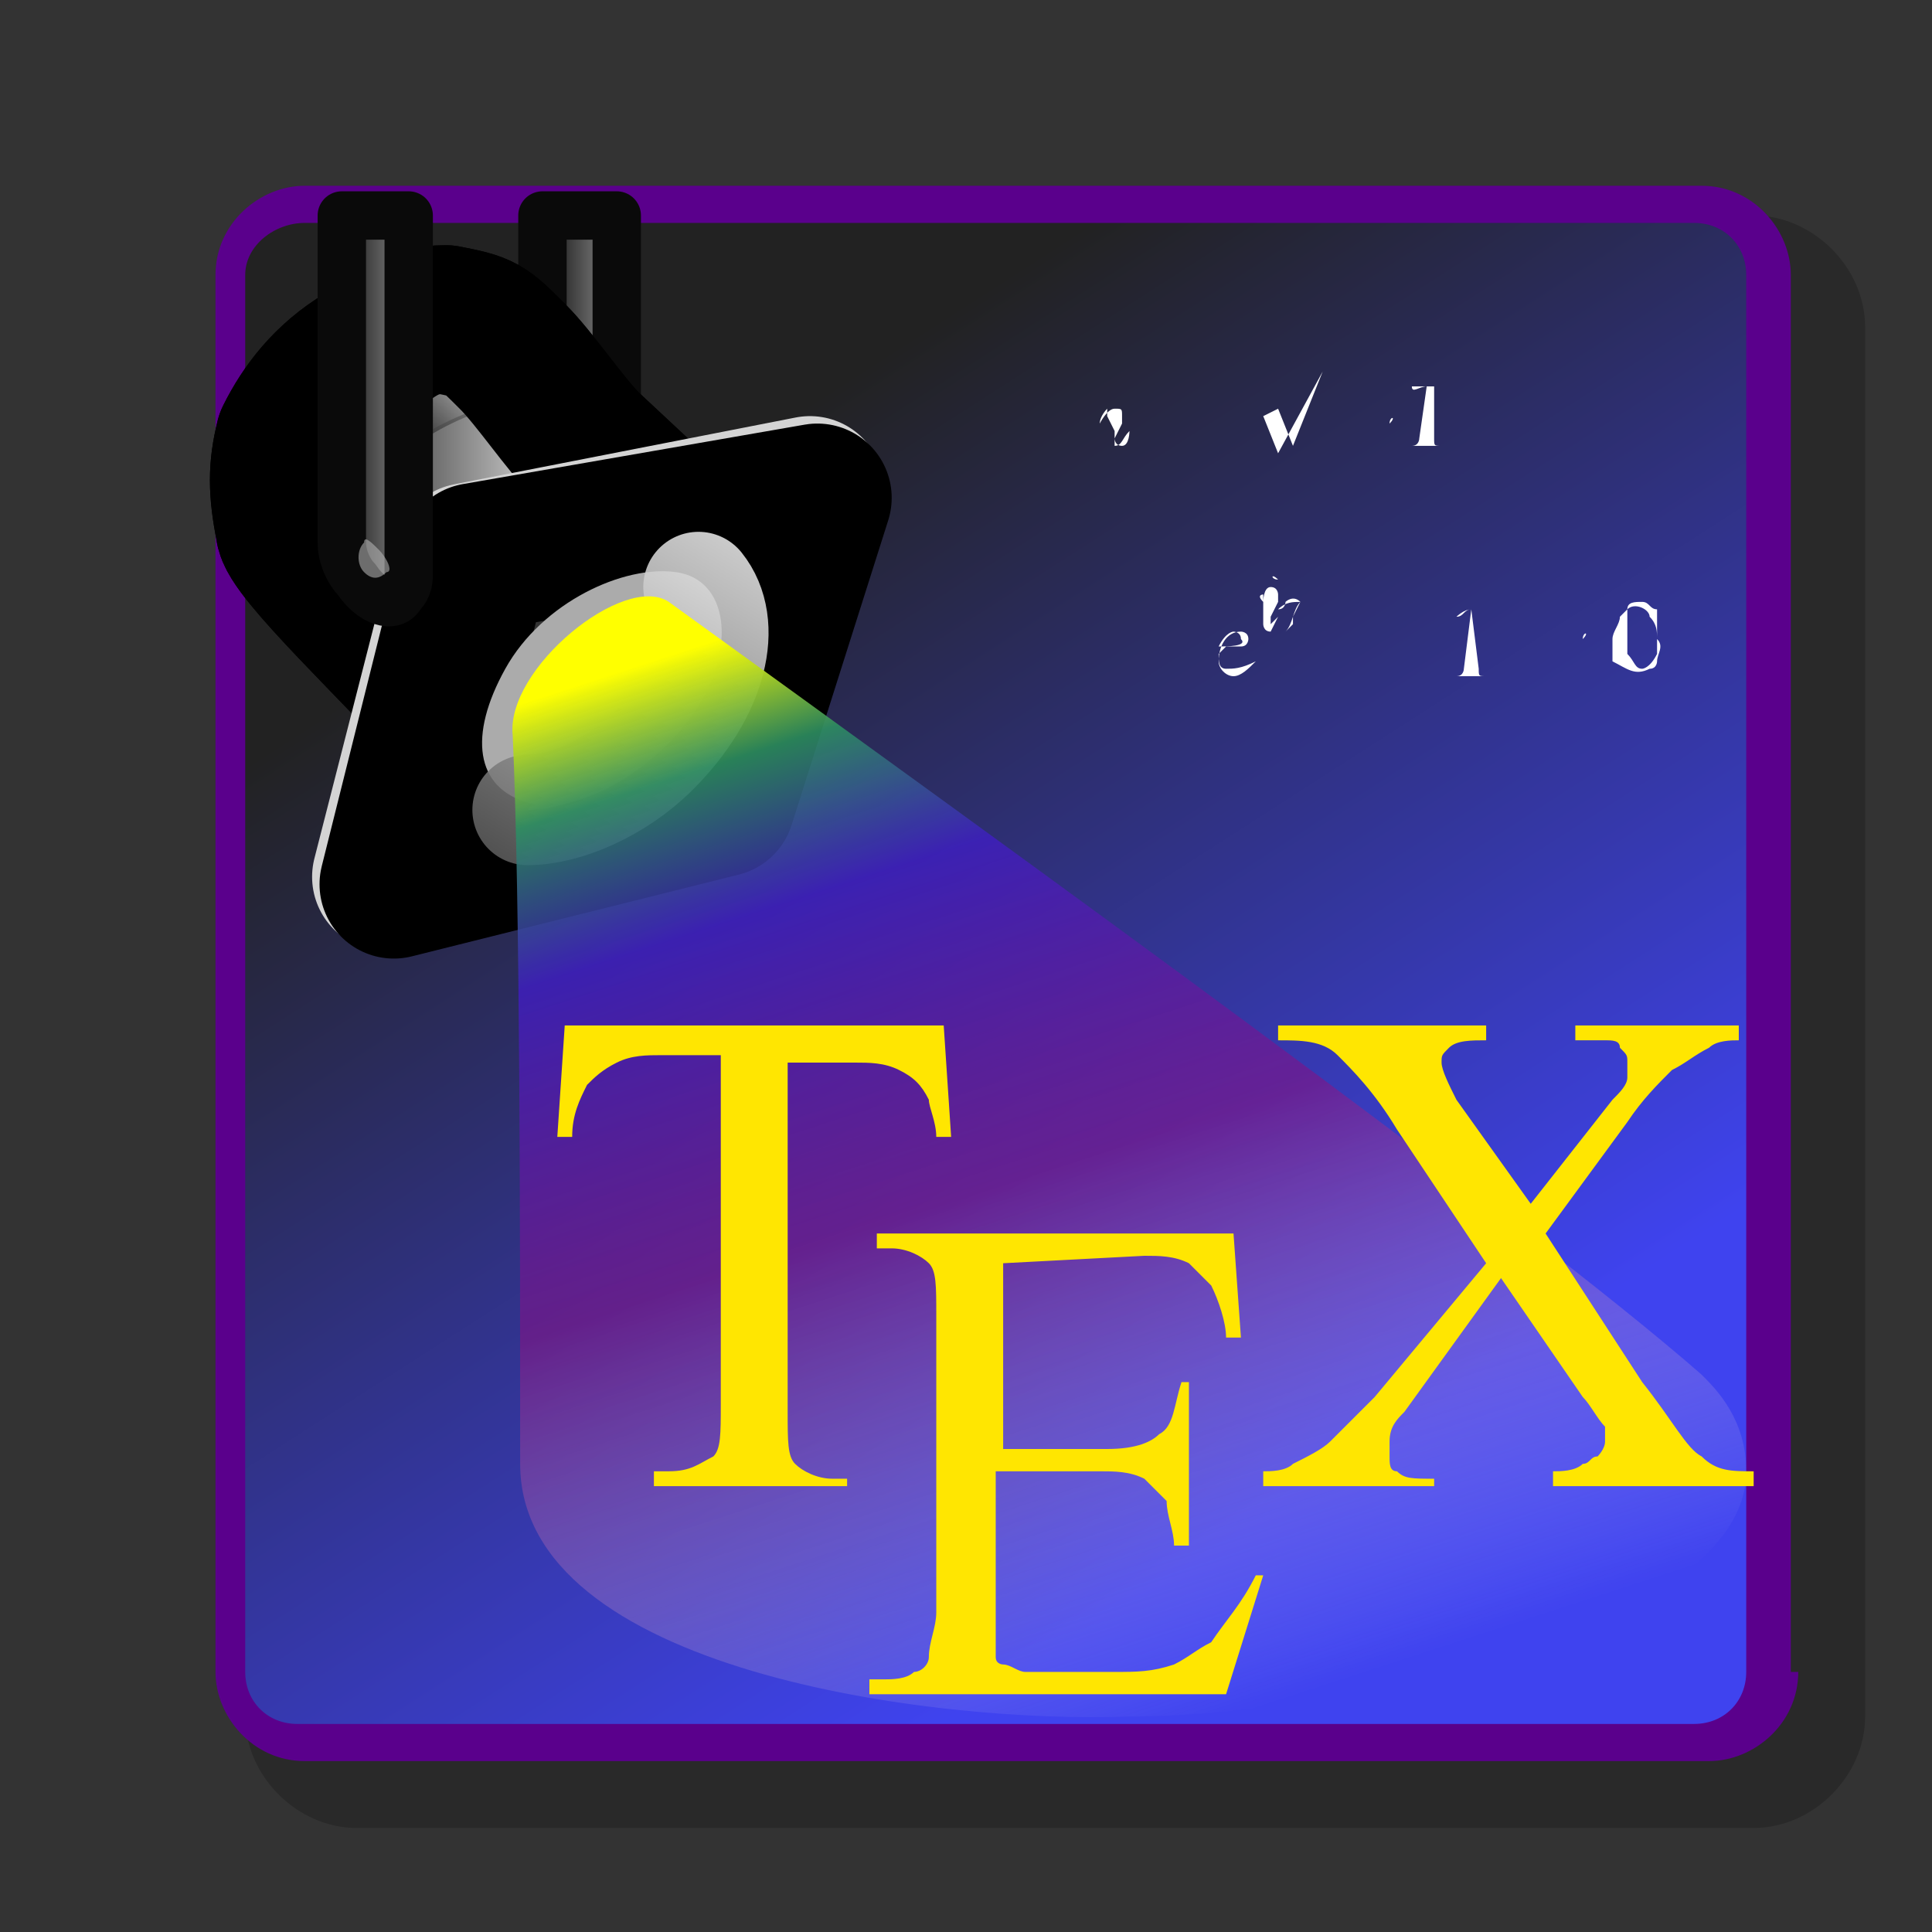 <?xml version="1.0" encoding="utf-8"?>
<!-- Generator: Adobe Illustrator 27.2.0, SVG Export Plug-In . SVG Version: 6.00 Build 0)  -->
<svg version="1.1" id="图层_1" xmlns="http://www.w3.org/2000/svg" xmlns:xlink="http://www.w3.org/1999/xlink" x="0px" y="0px"
	 viewBox="0 0 26 26" style="enable-background:new 0 0 26 26;" xml:space="preserve">
<rect x="0" y="0" width="26" height="26" fill="#333333" stroke="none"/>
<style type="text/css">
	.st0{opacity:0.2;enable-background:new    ;}
	.st1{fill:#5A008C;}
	.st2{fill:url(#SVGID_1_);}
	.st3{fill:none;}
	
		.st4{fill:url(#SVGID_00000155833638600510363330000005684436827884448645_);stroke:#0A0A0A;stroke-width:0.651;stroke-linecap:round;stroke-linejoin:round;}
	.st5{opacity:0.579;fill:#B6B6B6;enable-background:new    ;}
	.st6{fill:#232323;stroke:#000000;stroke-width:2;stroke-linecap:round;stroke-linejoin:round;}
	.st7{opacity:0.8;fill:url(#SVGID_00000126314823787428989790000014409912483239281594_);enable-background:new    ;}
	.st8{opacity:0.579;fill:none;stroke:url(#SVGID_00000031928780334884206300000003322196866687684511_);enable-background:new    ;}
	.st9{fill:none;stroke:url(#SVGID_00000007398333857262521760000008182233084177322115_);}
	
		.st10{opacity:0.579;fill:none;stroke:url(#SVGID_00000114771832948832817890000012298325918948280230_);enable-background:new    ;}
	.st11{fill:none;stroke:url(#SVGID_00000157991044207156175810000001781399309000549255_);}
	
		.st12{opacity:0.579;fill:none;stroke:url(#SVGID_00000107569223449424666930000015320431063131869855_);enable-background:new    ;}
	.st13{fill:none;stroke:url(#SVGID_00000148641855351778861690000014658863328630412936_);}
	.st14{fill:none;stroke:#000000;stroke-width:2;stroke-linecap:round;stroke-linejoin:round;}
	
		.st15{fill:url(#SVGID_00000093170908139173204490000012014699114272994455_);stroke:#D4D4D4;stroke-width:2;stroke-linecap:round;stroke-linejoin:round;}
	
		.st16{fill:url(#SVGID_00000183944608180362822220000011253347390746145425_);stroke:#000000;stroke-width:2;stroke-linecap:round;stroke-linejoin:round;}
	.st17{fill:#ABABAB;}
	
		.st18{fill:url(#SVGID_00000122690798238446263730000000839543300504559246_);stroke:#0A0A0A;stroke-width:0.651;stroke-linecap:round;stroke-linejoin:round;}
	
		.st19{opacity:0.867;fill:#ABABAB;stroke:url(#SVGID_00000100382711325427417240000013628256354286062520_);stroke-width:1.486;stroke-linecap:round;stroke-linejoin:round;enable-background:new    ;}
	.st20{fill:url(#SVGID_00000036941462729104609910000013057416852590630545_);}
	.st21{fill:#FFFFFF;}
	.st22{fill:#FFE601;}
</style>
<path class="st0" d="M4.8,2.8c-0.8,0-1.5,0.7-1.5,1.5v18.8c0,0.8,0.7,1.5,1.5,1.5h18.8c0.8,0,1.5-0.7,1.5-1.5V4.4
	c0-0.8-0.7-1.5-1.5-1.5H4.8z"/>
<path class="st1" d="M24.2,22.5c0,0.7-0.6,1.2-1.2,1.2H4.1c-0.7,0-1.2-0.6-1.2-1.2V3.7c0-0.7,0.6-1.2,1.2-1.2h18.8
	c0.7,0,1.2,0.6,1.2,1.2V22.5L24.2,22.5z"/>
<linearGradient id="SVGID_1_" gradientUnits="userSpaceOnUse" x1="-168.761" y1="562.495" x2="-160.156" y2="575.889" gradientTransform="matrix(1 0 0 1 178 -556)">
	<stop  offset="0" style="stop-color:#222222"/>
	<stop  offset="1" style="stop-color:#3F43EF"/>
</linearGradient>
<path class="st2" d="M4.1,3C3.7,3,3.3,3.3,3.3,3.7v18.8c0,0.4,0.3,0.7,0.7,0.7h18.8c0.4,0,0.7-0.3,0.7-0.7V3.7
	c0-0.4-0.3-0.7-0.7-0.7L4.1,3L4.1,3z"/>
<path class="st3" d="M25.5,25.5h-25v-25h25V25.5z"/>
<g>
	
		<linearGradient id="SVGID_00000011015519967669762820000009495382344894602893_" gradientUnits="userSpaceOnUse" x1="-140.888" y1="681.835" x2="-139.955" y2="681.835" gradientTransform="matrix(1.012 0 0 1.012 149.898 -684.508)">
		<stop  offset="0" style="stop-color:#0E0E0E"/>
		<stop  offset="1" style="stop-color:#8B8B8B"/>
	</linearGradient>
	
		<path style="fill:url(#SVGID_00000011015519967669762820000009495382344894602893_);stroke:#0A0A0A;stroke-width:0.651;stroke-linecap:round;stroke-linejoin:round;" d="
		M7.3,2.9v4.4h0c0,0.2,0.1,0.4,0.2,0.5C7.8,8.1,8.1,8.2,8.2,8c0.1-0.1,0.1-0.2,0.1-0.3h0V2.9H7.3z"/>
	<path class="st5" d="M8.4,7.7C8.3,7.8,8.2,7.8,8.1,7.7S8,7.4,8,7.3c0.1-0.1,0.2-0.1,0.3,0.1C8.4,7.5,8.4,7.7,8.4,7.7z"/>
	<path class="st6" d="M3.9,7.1c-0.1-0.5-0.1-0.8,0-1.2c0.2-0.4,0.5-0.8,1-1.1C5.3,4.5,5.5,4.3,6,4.3c0.5,0.1,0.5,0.1,0.9,0.5
		C7.2,5.1,7.6,5.7,7.9,6l1.5,1.4C9,7.4,7.8,7.7,7.4,8c-0.7,0.8-0.9,1-1.2,1.7C5.4,8.8,3.9,7.4,3.9,7.1L3.9,7.1L3.9,7.1z"/>
	
		<linearGradient id="SVGID_00000049913545707454047790000008068821111891486369_" gradientUnits="userSpaceOnUse" x1="-237.307" y1="686.566" x2="-236.247" y2="685.678" gradientTransform="matrix(1.132 -7.300000e-02 7.400000e-02 1.12 223.957 -779.501)">
		<stop  offset="0" style="stop-color:#0E0E0E"/>
		<stop  offset="0.765" style="stop-color:#C7C7C7"/>
		<stop  offset="1" style="stop-color:#151515"/>
	</linearGradient>
	<path style="opacity:0.8;fill:url(#SVGID_00000049913545707454047790000008068821111891486369_);enable-background:new    ;" d="
		M5.7,4.4l3.1,3C8.2,7.6,7.7,7.7,7.4,8L4.7,5c0.2-0.1,0.4-0.3,0.5-0.4c0.1-0.1,0.2-0.1,0.3-0.1C5.6,4.4,5.6,4.5,5.7,4.4L5.7,4.4
		L5.7,4.4z"/>
	
		<linearGradient id="SVGID_00000039114286694037413290000008786965052681484934_" gradientUnits="userSpaceOnUse" x1="-115.702" y1="683.27" x2="-112.093" y2="683.27" gradientTransform="matrix(1.012 0 0 1.012 121.562 -684.508)">
		<stop  offset="0" style="stop-color:#0E0E0E"/>
		<stop  offset="1" style="stop-color:#8B8B8B"/>
	</linearGradient>
	
		<path style="opacity:0.579;fill:none;stroke:url(#SVGID_00000039114286694037413290000008786965052681484934_);enable-background:new    ;" d="
		M5,8.4C5,7.5,5.4,7,5.7,6.8c0.6-0.5,1.5-0.9,2.2-0.6"/>
	
		<linearGradient id="SVGID_00000132083071458952385680000016533476231480334235_" gradientUnits="userSpaceOnUse" x1="-116.614" y1="682.815" x2="-113.005" y2="682.815" gradientTransform="matrix(1.012 0 0 1.012 122.584 -683.997)">
		<stop  offset="0" style="stop-color:#0E0E0E"/>
		<stop  offset="0.765" style="stop-color:#C7C7C7"/>
		<stop  offset="1" style="stop-color:#151515"/>
	</linearGradient>
	<path style="fill:none;stroke:url(#SVGID_00000132083071458952385680000016533476231480334235_);" d="M5.1,8.4
		c0-0.9,0.5-1.4,0.7-1.6C6.4,6.3,7.3,5.9,8,6.2"/>
	
		<linearGradient id="SVGID_00000173882135059661849360000016839599520879666862_" gradientUnits="userSpaceOnUse" x1="-117.507" y1="681.466" x2="-113.898" y2="681.466" gradientTransform="matrix(1.012 0 0 1.012 123.586 -682.484)">
		<stop  offset="0" style="stop-color:#0E0E0E"/>
		<stop  offset="1" style="stop-color:#8B8B8B"/>
	</linearGradient>
	
		<path style="opacity:0.579;fill:none;stroke:url(#SVGID_00000173882135059661849360000016839599520879666862_);enable-background:new    ;" d="
		M5.2,8.6c0-0.9,0.5-1.4,0.7-1.6c0.6-0.5,1.5-0.9,2.2-0.6"/>
	
		<linearGradient id="SVGID_00000159451140060500843000000010636734946028379020_" gradientUnits="userSpaceOnUse" x1="-118.418" y1="681.01" x2="-114.809" y2="681.01" gradientTransform="matrix(1.012 0 0 1.012 124.608 -681.973)">
		<stop  offset="0" style="stop-color:#0E0E0E"/>
		<stop  offset="0.765" style="stop-color:#C7C7C7"/>
		<stop  offset="1" style="stop-color:#151515"/>
	</linearGradient>
	<path style="fill:none;stroke:url(#SVGID_00000159451140060500843000000010636734946028379020_);" d="M5.3,8.6C5.3,7.7,5.7,7.2,6,7
		c0.6-0.5,1.5-0.9,2.2-0.6"/>
	
		<linearGradient id="SVGID_00000071519204889994692950000012338141715438891916_" gradientUnits="userSpaceOnUse" x1="-113.898" y1="685.075" x2="-110.289" y2="685.075" gradientTransform="matrix(1.012 0 0 1.012 119.538 -686.532)">
		<stop  offset="0" style="stop-color:#0E0E0E"/>
		<stop  offset="1" style="stop-color:#8B8B8B"/>
	</linearGradient>
	
		<path style="opacity:0.579;fill:none;stroke:url(#SVGID_00000071519204889994692950000012338141715438891916_);enable-background:new    ;" d="
		M4.8,8.2c0-0.9,0.5-1.4,0.7-1.6C6.1,6.1,7,5.7,7.7,5.9"/>
	
		<linearGradient id="SVGID_00000115499897250461314350000016253365562599380119_" gradientUnits="userSpaceOnUse" x1="-114.809" y1="684.62" x2="-111.2" y2="684.62" gradientTransform="matrix(1.012 0 0 1.012 120.56 -686.021)">
		<stop  offset="0" style="stop-color:#0E0E0E"/>
		<stop  offset="0.765" style="stop-color:#C7C7C7"/>
		<stop  offset="1" style="stop-color:#151515"/>
	</linearGradient>
	<path style="fill:none;stroke:url(#SVGID_00000115499897250461314350000016253365562599380119_);" d="M4.9,8.2
		c0-0.9,0.5-1.4,0.7-1.6C6.2,6.1,7.1,5.7,7.8,6"/>
	<path class="st14" d="M3.9,7.1c-0.1-0.5-0.1-0.8,0-1.2c0.2-0.4,0.5-0.8,1-1.1C5.3,4.5,5.5,4.3,6,4.3c0.5,0.1,0.5,0.1,0.9,0.5
		C7.2,5.1,7.6,5.7,7.9,6l1.5,1.4C9,7.4,7.8,7.7,7.4,8c-0.7,0.8-0.9,1-1.2,1.7C5.4,8.8,3.9,7.4,3.9,7.1L3.9,7.1L3.9,7.1z"/>
	
		<linearGradient id="SVGID_00000113353177499138906490000011703654903208388778_" gradientUnits="userSpaceOnUse" x1="-158.549" y1="661.367" x2="-152.803" y2="657.224" gradientTransform="matrix(1.012 0 0 1.052 166.542 -685.251)">
		<stop  offset="0" style="stop-color:#0E0E0E"/>
		<stop  offset="1" style="stop-color:#8B8B8B"/>
	</linearGradient>
	
		<path style="fill:url(#SVGID_00000113353177499138906490000011703654903208388778_);stroke:#D4D4D4;stroke-width:2;stroke-linecap:round;stroke-linejoin:round;" d="
		M6.3,7.5l4.6-0.9l-1.3,4.1l-4.4,1.1L6.3,7.5z"/>
	
		<linearGradient id="SVGID_00000106839136355169932450000009870272740606102961_" gradientUnits="userSpaceOnUse" x1="-159.004" y1="660.709" x2="-153.259" y2="656.566" gradientTransform="matrix(1.012 0 0 1.052 167.053 -684.484)">
		<stop  offset="0" style="stop-color:#0E0E0E"/>
		<stop  offset="1" style="stop-color:#8B8B8B"/>
	</linearGradient>
	
		<path style="fill:url(#SVGID_00000106839136355169932450000009870272740606102961_);stroke:#000000;stroke-width:2;stroke-linecap:round;stroke-linejoin:round;" d="
		M6.4,7.5L11,6.7l-1.3,4.1l-4.4,1.1L6.4,7.5L6.4,7.5L6.4,7.5z"/>
	<path class="st17" d="M9.1,7.7c0.7,0.1,0.8,1,0.3,1.8S7.8,11,7.1,10.8S6.3,9.9,6.8,9S8.4,7.6,9.1,7.7z"/>
	
		<linearGradient id="SVGID_00000176723348456173499410000015531736879888958598_" gradientUnits="userSpaceOnUse" x1="-115.623" y1="681.835" x2="-114.689" y2="681.835" gradientTransform="matrix(1.012 0 0 1.012 121.562 -684.508)">
		<stop  offset="0" style="stop-color:#0E0E0E"/>
		<stop  offset="1" style="stop-color:#8B8B8B"/>
	</linearGradient>
	
		<path style="fill:url(#SVGID_00000176723348456173499410000015531736879888958598_);stroke:#0A0A0A;stroke-width:0.651;stroke-linecap:round;stroke-linejoin:round;" d="
		M4.6,2.9v4.4h0c0,0.2,0.1,0.4,0.2,0.5C5,8.1,5.3,8.2,5.4,8c0.1-0.1,0.1-0.2,0.1-0.3h0V2.9H4.6z"/>
	<path class="st5" d="M5.2,7.7C5.1,7.8,5,7.8,4.9,7.7C4.8,7.6,4.8,7.4,4.9,7.3C4.9,7.2,5,7.3,5.1,7.4C5.2,7.5,5.3,7.7,5.2,7.7z"/>
	
		<linearGradient id="SVGID_00000180327918896056314590000006752607057522361237_" gradientUnits="userSpaceOnUse" x1="-1225.886" y1="1177.755" x2="-1222.028" y2="1178.793" gradientTransform="matrix(0.73 -1.158 1.086 0.224 -377.698 -1671.485)">
		<stop  offset="0" style="stop-color:#525252"/>
		<stop  offset="1" style="stop-color:#E8E8E8"/>
	</linearGradient>
	
		<path style="opacity:0.867;fill:#ABABAB;stroke:url(#SVGID_00000180327918896056314590000006752607057522361237_);stroke-width:1.486;stroke-linecap:round;stroke-linejoin:round;enable-background:new    ;" d="
		M9.4,7.9c0.4,0.5,0.2,1.4-0.6,2.2c-0.5,0.5-1.2,0.8-1.7,0.8"/>
</g>
<linearGradient id="SVGID_00000103233562065455773710000011712166147002119859_" gradientUnits="userSpaceOnUse" x1="2177.576" y1="2781.027" x2="2221.076" y2="2857.008" gradientTransform="matrix(0.292 0 0 0.166 -630.493 -451.641)">
	<stop  offset="0" style="stop-color:#FFFF00"/>
	<stop  offset="0.1" style="stop-color:#2D8E61;stop-opacity:0.906"/>
	<stop  offset="0.229" style="stop-color:#3F1EC2;stop-opacity:0.816"/>
	<stop  offset="0.511" style="stop-color:#7F1486;stop-opacity:0.636"/>
	<stop  offset="1" style="stop-color:#FFFFFF;stop-opacity:0"/>
</linearGradient>
<path style="fill:url(#SVGID_00000103233562065455773710000011712166147002119859_);" d="M15.2,23.1c2.6,0,8.3-1.1,8.3-3.3
	c0-0.7-0.4-1.1-0.6-1.3c-2.4-2.1-9.2-7-13.9-10.4C8.4,7.7,6.8,9,6.9,9.9C7,12.1,7,16.6,7,19.7C7,22.5,12.6,23.2,15.2,23.1L15.2,23.1
	L15.2,23.1z"/>
<g>
	<path class="st21" d="M16.5,8.7c0.1,0,0.1,0,0.2,0c0.1,0,0.1-0.1,0.1-0.1c0-0.1-0.1-0.1-0.1-0.1c0,0,0,0,0,0
		c-0.2,0-0.3,0.2-0.3,0.4c0,0.1,0.1,0.2,0.2,0.2c0,0,0,0,0,0c0.1,0,0.2-0.1,0.3-0.2c0,0,0,0,0,0c0,0,0,0,0,0C16.7,9,16.6,9,16.5,9
		c-0.1,0-0.1-0.1-0.1-0.2C16.4,8.8,16.4,8.8,16.5,8.7L16.5,8.7z M16.4,8.7c0.1-0.2,0.2-0.2,0.2-0.2c0,0,0.1,0,0.1,0.1c0,0,0,0,0,0
		C16.8,8.7,16.5,8.7,16.4,8.7L16.4,8.7L16.4,8.7z"/>
	<path class="st21" d="M17.2,8.3C17.2,8.3,17.2,8.3,17.2,8.3C17.2,8.3,17.2,8.3,17.2,8.3C17.2,8.3,17.2,8.3,17.2,8.3
		c-0.1,0.1-0.1,0.1-0.1,0.1c0,0,0,0,0,0c0,0,0-0.1,0-0.1l0.1-0.2c0,0,0,0,0-0.1c0,0,0-0.1-0.1-0.1c0,0,0,0,0,0
		c-0.1,0-0.1,0.2-0.1,0.2c0,0,0,0,0,0c0,0,0,0,0,0C16.9,8,17,8,17,8c0,0,0,0,0,0c0,0,0,0.1,0,0.1L17,8.3c0,0,0,0,0,0.1
		c0,0,0,0.1,0.1,0.1c0,0,0,0,0,0C17.1,8.5,17.2,8.3,17.2,8.3z M17.2,7.8C17.2,7.8,17.2,7.7,17.2,7.8C17.1,7.7,17.1,7.7,17.2,7.8
		C17.1,7.7,17.1,7.8,17.2,7.8C17.1,7.8,17.1,7.8,17.2,7.8C17.1,7.8,17.1,7.8,17.2,7.8C17.1,7.8,17.2,7.8,17.2,7.8L17.2,7.8z"/>
	<path class="st21" d="M17.5,8.1h0.1c0,0.1,0,0.2,0,0.3c0,0,0,0.1,0,0.1c0,0,0,0,0,0c0,0,0,0,0,0c0-0.1,0-0.1,0-0.2
		c0-0.1,0-0.1,0-0.2h0.1c0,0,0,0,0.1,0c0,0,0,0,0,0c0,0,0,0,0,0L17.5,8.1c-0.1-0.1-0.2,0-0.2,0c0,0,0,0.1-0.1,0.1c0,0,0,0,0,0
		c0,0,0,0,0,0c0,0,0,0,0,0C17.3,8.1,17.4,8.1,17.5,8.1L17.5,8.1c-0.1,0.1-0.1,0.3-0.2,0.4c0,0,0,0,0,0c0,0,0,0,0,0c0,0,0,0,0,0
		c0,0,0,0,0.1-0.1c0-0.1,0-0.1,0-0.1L17.5,8.1z"/>
	<path class="st21" d="M18.7,8.7h0.4c0,0,0,0,0,0c0,0,0,0,0,0L18.7,8.7V8.3c0,0,0,0,0,0c0,0,0,0,0,0L18.7,8.7l-0.4,0c0,0,0,0,0,0
		c0,0,0,0,0,0L18.7,8.7l0,0.4c0,0,0,0,0,0c0,0,0,0,0,0L18.7,8.7L18.7,8.7z"/>
	<path class="st21" d="M19.8,8.2C19.8,8.1,19.8,8.1,19.8,8.2c-0.1,0-0.1,0.1-0.2,0.1c0,0,0,0,0,0c0,0,0,0,0,0
		C19.6,8.3,19.7,8.2,19.8,8.2l-0.1,0.8c0,0,0,0.1-0.1,0.1h0v0c0.1,0,0.1,0,0.2,0c0.1,0,0.1,0,0.2,0v0h0c-0.1,0-0.1,0-0.1-0.1
		L19.8,8.2L19.8,8.2z"/>
	<path class="st21" d="M21.3,8.6C21.3,8.6,21.4,8.6,21.3,8.6C21.4,8.5,21.3,8.5,21.3,8.6l-0.8,0c0,0,0,0,0,0c0,0,0,0,0,0H21.3
		L21.3,8.6z M21.3,8.8C21.3,8.8,21.4,8.8,21.3,8.8C21.4,8.8,21.3,8.8,21.3,8.8l-0.8,0c0,0,0,0,0,0s0,0,0,0H21.3L21.3,8.8z"/>
	<path class="st21" d="M22.3,8.6c0-0.1,0-0.2-0.1-0.3c0-0.1-0.2-0.2-0.3-0.1c0,0-0.1,0.1-0.1,0.1c0,0.1-0.1,0.2-0.1,0.3
		c0,0.1,0,0.2,0,0.3C21.9,9,22,9.1,22.2,9c0.1,0,0.1-0.1,0.1-0.1C22.3,8.8,22.4,8.7,22.3,8.6z M22.1,9C22,9,22,8.9,21.9,8.8
		c0-0.1,0-0.2,0-0.3c0-0.1,0-0.2,0-0.3c0-0.1,0.1-0.1,0.2-0.1c0.1,0,0.1,0.1,0.2,0.1c0,0.1,0,0.2,0,0.3c0,0.1,0,0.2,0,0.3
		C22.2,9,22.1,9,22.1,9L22.1,9z"/>
</g>
<g>
	<path class="st21" d="M15.2,5.8C15.2,5.8,15.2,5.8,15.2,5.8C15.2,5.8,15.2,5.8,15.2,5.8C15.2,5.8,15.2,5.8,15.2,5.8
		c-0.1,0.1-0.1,0.2-0.2,0.2c0,0,0,0,0,0c0,0,0-0.1,0-0.1l0.1-0.2c0,0,0,0,0-0.1c0-0.1,0-0.1-0.1-0.1c0,0,0,0,0,0
		c-0.1,0-0.2,0.2-0.2,0.2c0,0,0,0,0,0c0,0,0,0,0,0c0-0.1,0.1-0.2,0.1-0.2c0,0,0,0,0,0c0,0,0,0.1,0,0.1L15,5.8c0,0,0,0,0,0.1
		C15,5.9,15,6,15.1,6c0,0,0,0,0,0C15.2,6,15.2,5.8,15.2,5.8z M15.2,5.2C15.2,5.2,15.2,5.1,15.2,5.2C15.2,5.1,15.2,5.1,15.2,5.2
		c-0.1,0-0.1,0-0.1,0C15.1,5.2,15.1,5.2,15.2,5.2C15.2,5.2,15.2,5.2,15.2,5.2C15.2,5.2,15.2,5.2,15.2,5.2L15.2,5.2z"/>
	<path class="st21" d="M16.5,5.5C16.5,5.5,16.5,5.5,16.5,5.5C16.5,5.5,16.5,5.5,16.5,5.5l-0.7,0c0,0,0,0,0,0s0,0,0,0H16.5z
		 M16.5,5.8C16.5,5.8,16.5,5.8,16.5,5.8C16.5,5.7,16.5,5.7,16.5,5.8l-0.7,0c0,0,0,0,0,0s0,0,0,0H16.5z"/>
	<path class="st21" d="M17.4,6l-0.2-0.5c0,0,0,0,0,0c0,0,0,0,0,0L17,5.6c0,0,0,0,0,0c0,0,0,0,0,0c0,0,0,0,0,0c0,0,0,0,0,0
		c0,0,0,0,0,0l0.2,0.5c0,0,0,0,0,0c0,0,0,0,0,0c0,0,0,0,0,0l0.6-1.1c0,0,0,0,0,0c0,0,0,0,0,0c0,0,0,0,0,0L17.4,6z"/>
	<rect x="17.9" y="4.9" class="st21" width="1.5" height="0"/>
	<path class="st21" d="M18.7,5.7C18.7,5.7,18.8,5.7,18.7,5.7C18.8,5.6,18.7,5.6,18.7,5.7l-0.7,0c0,0,0,0,0,0s0,0,0,0H18.7z"/>
	<path class="st21" d="M19.2,5.2C19.2,5.1,19.2,5.1,19.2,5.2c-0.1,0-0.2,0.1-0.2,0v0C19,5.2,19.1,5.2,19.2,5.2l-0.1,0.7
		c0,0,0,0.1-0.1,0.1h0v0c0,0,0.2,0,0.2,0c0,0,0.2,0,0.2,0v0h0c-0.1,0-0.1,0-0.1-0.1V5.2L19.2,5.2z"/>
</g>
<g>
	<g>
		<path class="st22" d="M12.7,13.8l0.1,1.5h-0.2c0-0.2-0.1-0.4-0.1-0.5c-0.1-0.2-0.2-0.3-0.4-0.4c-0.2-0.1-0.4-0.1-0.6-0.1h-0.9V19
			c0,0.4,0,0.6,0.1,0.7c0.1,0.1,0.3,0.2,0.5,0.2h0.2V20H8.8v-0.2H9c0.3,0,0.4-0.1,0.6-0.2c0.1-0.1,0.1-0.3,0.1-0.7v-4.7H8.9
			c-0.2,0-0.4,0-0.6,0.1c-0.2,0.1-0.3,0.2-0.4,0.3c-0.1,0.2-0.2,0.4-0.2,0.7H7.5l0.1-1.5L12.7,13.8L12.7,13.8z"/>
		<path class="st22" d="M13.5,17v2.5h1.4c0.4,0,0.6-0.1,0.7-0.2c0.2-0.1,0.2-0.4,0.3-0.7H16v2.2h-0.2c0-0.2-0.1-0.4-0.1-0.6
			c-0.1-0.1-0.2-0.2-0.3-0.3c-0.2-0.1-0.4-0.1-0.6-0.1h-1.4v2c0,0.2,0,0.3,0,0.5c0,0.1,0.1,0.1,0.1,0.1c0.1,0,0.2,0.1,0.3,0.1H15
			c0.3,0,0.5,0,0.8-0.1c0.2-0.1,0.3-0.2,0.5-0.3c0.2-0.3,0.4-0.5,0.6-0.9H17l-0.5,1.6h-4.8v-0.2h0.2c0.1,0,0.3,0,0.4-0.1
			c0.1,0,0.2-0.1,0.2-0.2c0-0.2,0.1-0.4,0.1-0.6v-4c0-0.4,0-0.6-0.1-0.7c-0.1-0.1-0.3-0.2-0.5-0.2h-0.2v-0.2h4.8l0.1,1.4h-0.2
			c0-0.2-0.1-0.5-0.2-0.7c-0.1-0.1-0.2-0.2-0.3-0.3c-0.2-0.1-0.4-0.1-0.6-0.1L13.5,17L13.5,17z"/>
		<path class="st22" d="M20.8,16.6l1.3,2c0.4,0.5,0.6,0.9,0.8,1c0.2,0.2,0.4,0.2,0.7,0.2V20h-2.7v-0.2c0.1,0,0.3,0,0.4-0.1
			c0.1,0,0.1-0.1,0.2-0.1c0,0,0.1-0.1,0.1-0.2c0-0.1,0-0.1,0-0.2c-0.1-0.1-0.2-0.3-0.3-0.4l-1.1-1.6L18.9,19
			c-0.1,0.1-0.2,0.2-0.2,0.4c0,0.1,0,0.1,0,0.2c0,0.1,0,0.2,0.1,0.2c0.1,0.1,0.2,0.1,0.5,0.1V20H17v-0.2c0.1,0,0.3,0,0.4-0.1
			c0.2-0.1,0.4-0.2,0.5-0.3c0.2-0.2,0.4-0.4,0.6-0.6L20,17l-1.2-1.8c-0.3-0.5-0.6-0.8-0.8-1c-0.2-0.2-0.5-0.2-0.8-0.2v-0.2H20V14
			c-0.2,0-0.4,0-0.5,0.1c-0.1,0.1-0.1,0.1-0.1,0.2c0,0.1,0.1,0.3,0.2,0.5l1,1.4l1.1-1.4c0.1-0.1,0.2-0.2,0.2-0.3c0-0.1,0-0.1,0-0.2
			c0-0.1,0-0.1-0.1-0.2c0-0.1-0.1-0.1-0.2-0.1c-0.1,0-0.3,0-0.4,0v-0.2h2.2V14c-0.1,0-0.3,0-0.4,0.1c-0.2,0.1-0.3,0.2-0.5,0.3
			c-0.2,0.2-0.4,0.4-0.6,0.7L20.8,16.6z"/>
	</g>
</g>
</svg>
